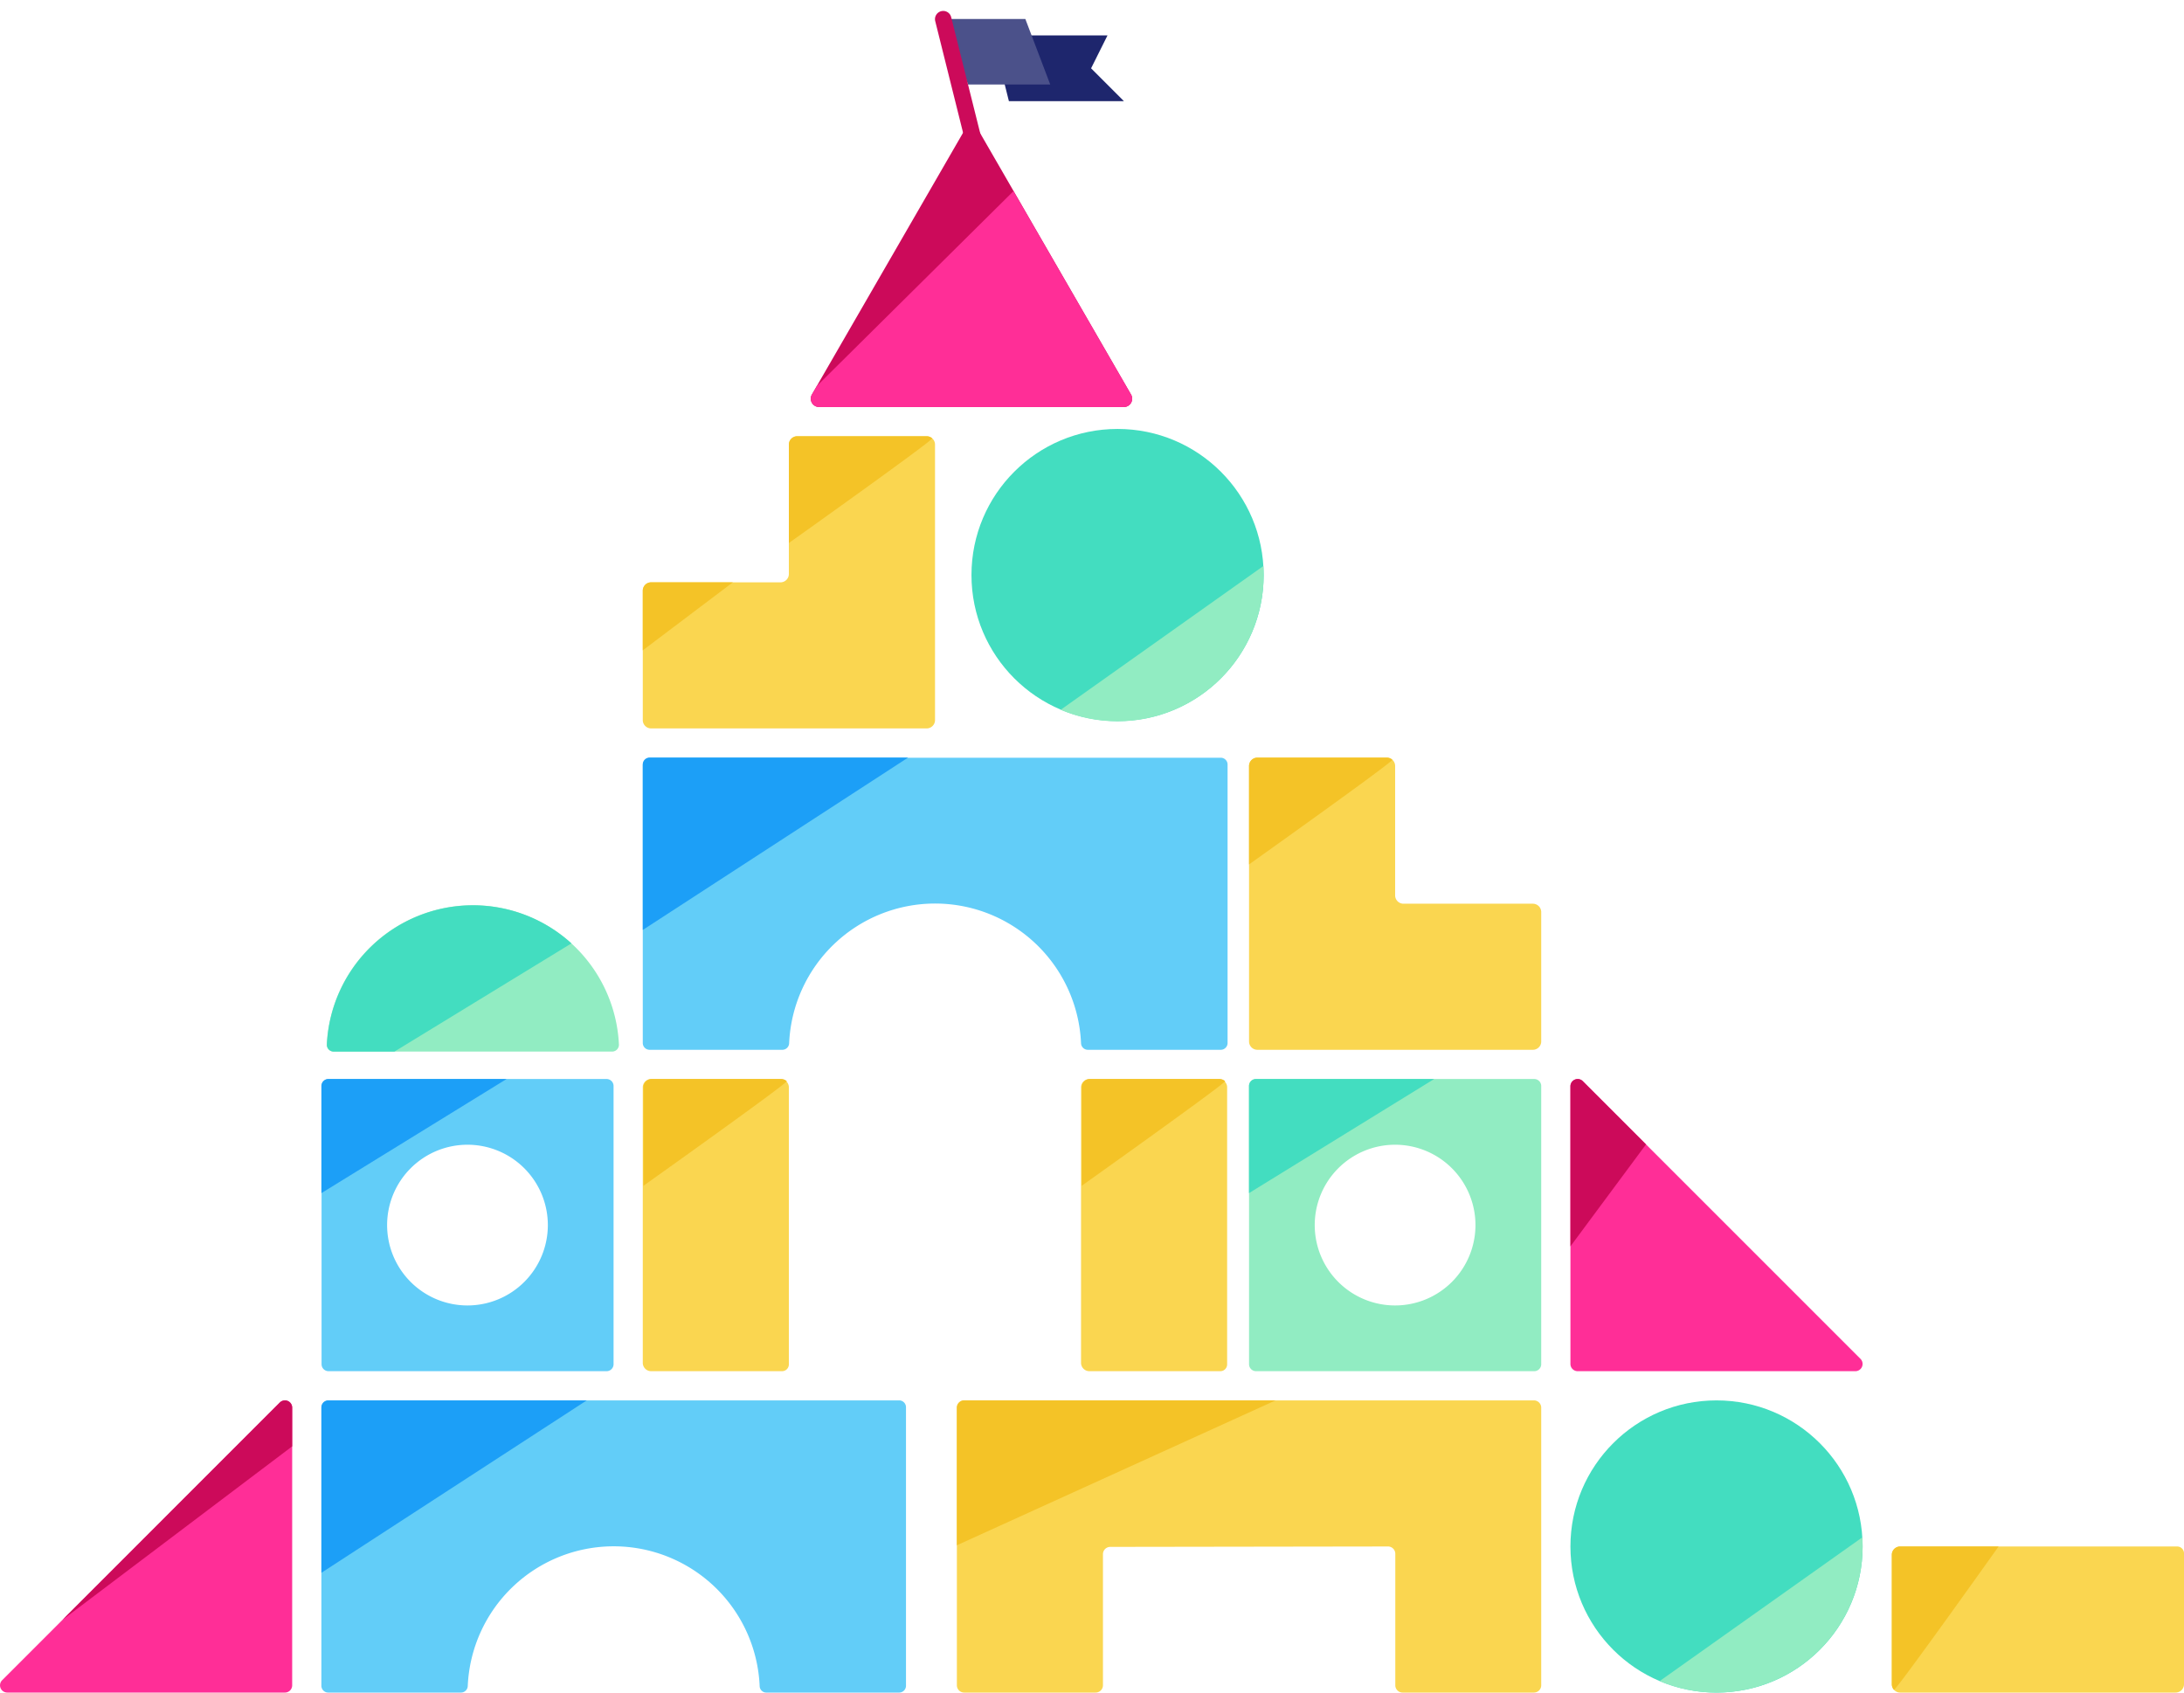 <svg id="Calque_1" data-name="Calque 1" xmlns="http://www.w3.org/2000/svg" viewBox="0 0 640 496"><defs><style>.cls-1{fill:#fad650;}.cls-2{fill:#f4c327;}.cls-3{fill:#1e266d;}.cls-4{fill:#4b518a;}.cls-5{fill:#cc0a5a;}.cls-6{fill:#ff2e97;}.cls-7{fill:#62cdf8;}.cls-8{fill:#1c9ff7;}.cls-9{fill:#43ddc0;}.cls-10{fill:#91ecc2;}</style></defs><title>mon-entreprise_illustration_home</title><path class="cls-1" d="M190.81,213.46h80.72A2.45,2.45,0,0,0,274,211V130.29a2.45,2.45,0,0,0-2.45-2.45H233.62a2.45,2.45,0,0,0-2.45,2.45V168.2a2.45,2.45,0,0,1-2.45,2.45H190.81a2.45,2.45,0,0,0-2.45,2.45V211A2.45,2.45,0,0,0,190.81,213.46Z"/><path class="cls-2" d="M273.16,128.46a2.41,2.41,0,0,0-1.63-.62H233.62a2.45,2.45,0,0,0-2.45,2.45v28.84S273.66,128.91,273.16,128.46Z"/><path class="cls-2" d="M214.76,170.65H190.81a2.45,2.45,0,0,0-2.45,2.45v17.48Z"/><path class="cls-1" d="M449.19,307.64H368.47a2.45,2.45,0,0,1-2.45-2.45V224.47a2.45,2.45,0,0,1,2.45-2.45h37.91a2.45,2.45,0,0,1,2.45,2.45v37.91a2.45,2.45,0,0,0,2.45,2.45h37.91a2.45,2.45,0,0,1,2.45,2.45v37.91A2.45,2.45,0,0,1,449.19,307.64Z"/><path class="cls-2" d="M408,222.64a2.41,2.41,0,0,0-1.63-.62H368.47a2.45,2.45,0,0,0-2.45,2.45v28.84S408.51,223.09,408,222.64Z"/><path class="cls-1" d="M229.13,401.82H190.81a2.45,2.45,0,0,1-2.45-2.45V318.65a2.45,2.45,0,0,1,2.45-2.45h37.91a2.45,2.45,0,0,1,2.45,2.45v81.13A2,2,0,0,1,229.13,401.82Z"/><path class="cls-2" d="M230.55,316.82a2.45,2.45,0,0,0-1.63-.62H191a2.45,2.45,0,0,0-2.44,2.45v28.84S231.05,317.27,230.55,316.82Z"/><path class="cls-1" d="M357.56,401.82H319.24a2.45,2.45,0,0,1-2.45-2.45V318.65a2.45,2.45,0,0,1,2.45-2.45h37.91a2.45,2.45,0,0,1,2.45,2.45v81.13A2,2,0,0,1,357.56,401.82Z"/><path class="cls-2" d="M359,316.82a2.4,2.4,0,0,0-1.62-.62H319.43a2.45,2.45,0,0,0-2.45,2.45v28.84S359.48,317.27,359,316.82Z"/><path class="cls-1" d="M640,455.23v38.32a2.45,2.45,0,0,1-2.45,2.45H556.83a2.45,2.45,0,0,1-2.45-2.45V455.64a2.45,2.45,0,0,1,2.45-2.45H638A2,2,0,0,1,640,455.23Z"/><path class="cls-2" d="M555,495.18a2.46,2.46,0,0,1-.62-1.63V455.64a2.45,2.45,0,0,1,2.45-2.45h28.84S555.45,495.68,555,495.18Z"/><polygon class="cls-3" points="329.36 29.65 295.65 29.65 290.83 10.38 324.54 10.38 319.73 20.02 329.36 29.65"/><polygon class="cls-4" points="307.76 24.76 283.68 24.76 276.39 5.57 300.47 5.57 307.76 24.76"/><path class="cls-5" d="M286,46.5a2.42,2.42,0,0,1-2.34-1.82L274.05,6.15A2.41,2.41,0,0,1,278.73,5l9.63,38.53a2.41,2.41,0,0,1-1.76,2.92A2.3,2.3,0,0,1,286,46.5Z"/><path class="cls-5" d="M282.57,38.29l-44.65,77.32a2.45,2.45,0,0,0,2.12,3.67h89.29a2.44,2.44,0,0,0,2.11-3.67L286.8,38.29A2.44,2.44,0,0,0,282.57,38.29Z"/><path class="cls-6" d="M239.36,113.12l-1.44,2.49a2.45,2.45,0,0,0,2.12,3.67h89.29a2.44,2.44,0,0,0,2.11-3.67L297,56Z"/><path class="cls-7" d="M94.18,412.66v81.39A2,2,0,0,0,96.13,496h39a2,2,0,0,0,1.94-1.9,42.81,42.81,0,0,1,85.54,0,1.94,1.94,0,0,0,1.93,1.9h39a2,2,0,0,0,1.95-1.95V412.33a2,2,0,0,0-1.95-1.95h-167A2.28,2.28,0,0,0,94.18,412.66Z"/><path class="cls-8" d="M171.94,410.38H96.13a2,2,0,0,0-1.95,1.95V460.9"/><path class="cls-7" d="M188.36,224.3v81.39a2,2,0,0,0,1.95,1.95h39a2,2,0,0,0,1.94-1.9,42.81,42.81,0,0,1,85.54,0,2,2,0,0,0,1.94,1.9h39a2,2,0,0,0,2-1.95V224a2,2,0,0,0-2-1.95h-167A2.28,2.28,0,0,0,188.36,224.3Z"/><path class="cls-8" d="M266.12,222H190.31a2,2,0,0,0-1.95,1.95v48.57"/><circle class="cls-9" cx="327.49" cy="168.51" r="42.81"/><path class="cls-10" d="M310.83,208a42.82,42.82,0,0,0,59.47-39.44c0-.9,0-1.8-.08-2.69"/><circle class="cls-9" cx="503.01" cy="453.19" r="42.81"/><path class="cls-10" d="M486.35,492.64a42.84,42.84,0,0,0,59.47-39.45c0-.9,0-1.8-.08-2.68"/><path class="cls-6" d="M543.7,401.82H462.32a2.12,2.12,0,0,1-2.12-2.12V318.33a2.12,2.12,0,0,1,3.62-1.5l81.37,81.37A2.12,2.12,0,0,1,543.7,401.82Z"/><path class="cls-5" d="M460.2,365.24V318.33a2.12,2.12,0,0,1,3.62-1.5l18.53,18.53"/><path class="cls-6" d="M85.62,412.51v81.37A2.12,2.12,0,0,1,83.5,496H2.12a2.12,2.12,0,0,1-1.49-3.62L82,411A2.12,2.12,0,0,1,85.62,412.51Z"/><path class="cls-5" d="M85.62,412.51v11.34L18.33,474.68,82,411A2.12,2.12,0,0,1,85.62,412.51Z"/><path class="cls-7" d="M177.75,316.2H96.23a2.05,2.05,0,0,0-2,2.05v81.52a2.05,2.05,0,0,0,2,2.05h81.52a2.05,2.05,0,0,0,2.05-2.05V318.25A2.05,2.05,0,0,0,177.75,316.2ZM137,382.56A23.55,23.55,0,1,1,160.54,359,23.56,23.56,0,0,1,137,382.56Z"/><path class="cls-8" d="M94.18,318.25v31.39l54.27-33.44H96.23A2.05,2.05,0,0,0,94.18,318.25Z"/><path class="cls-10" d="M449.59,316.2H368.07a2.05,2.05,0,0,0-2.05,2.05v81.52a2.05,2.05,0,0,0,2.05,2.05h81.52a2.05,2.05,0,0,0,2.05-2.05V318.25A2.05,2.05,0,0,0,449.59,316.2Zm-40.76,66.36A23.55,23.55,0,1,1,432.37,359,23.56,23.56,0,0,1,408.83,382.56Z"/><path class="cls-9" d="M366,318.25v31.39l54.27-33.44H368.07A2.05,2.05,0,0,0,366,318.25Z"/><path class="cls-10" d="M179.37,308.16a2,2,0,0,0,2-2.1,42.86,42.86,0,0,0-85.62,0,2,2,0,0,0,2,2.1Z"/><path class="cls-9" d="M167.45,276.46a42.86,42.86,0,0,0-71.65,29.6,2,2,0,0,0,2,2.1h17.8"/><path class="cls-1" d="M282.54,410.38a2.14,2.14,0,0,0-2.14,2.14v81.34a2.14,2.14,0,0,0,2.14,2.14h38.53a2.14,2.14,0,0,0,2.14-2.14l0-38.4a2.14,2.14,0,0,1,2.14-2.15l81.39-.12a2.14,2.14,0,0,1,2.14,2.14v38.53A2.14,2.14,0,0,0,411,496H449.5a2.14,2.14,0,0,0,2.14-2.14V412.52a2.14,2.14,0,0,0-2.14-2.14Z"/><path class="cls-2" d="M373.8,410.38H282.54a2.14,2.14,0,0,0-2.14,2.14v40.32"/></svg>